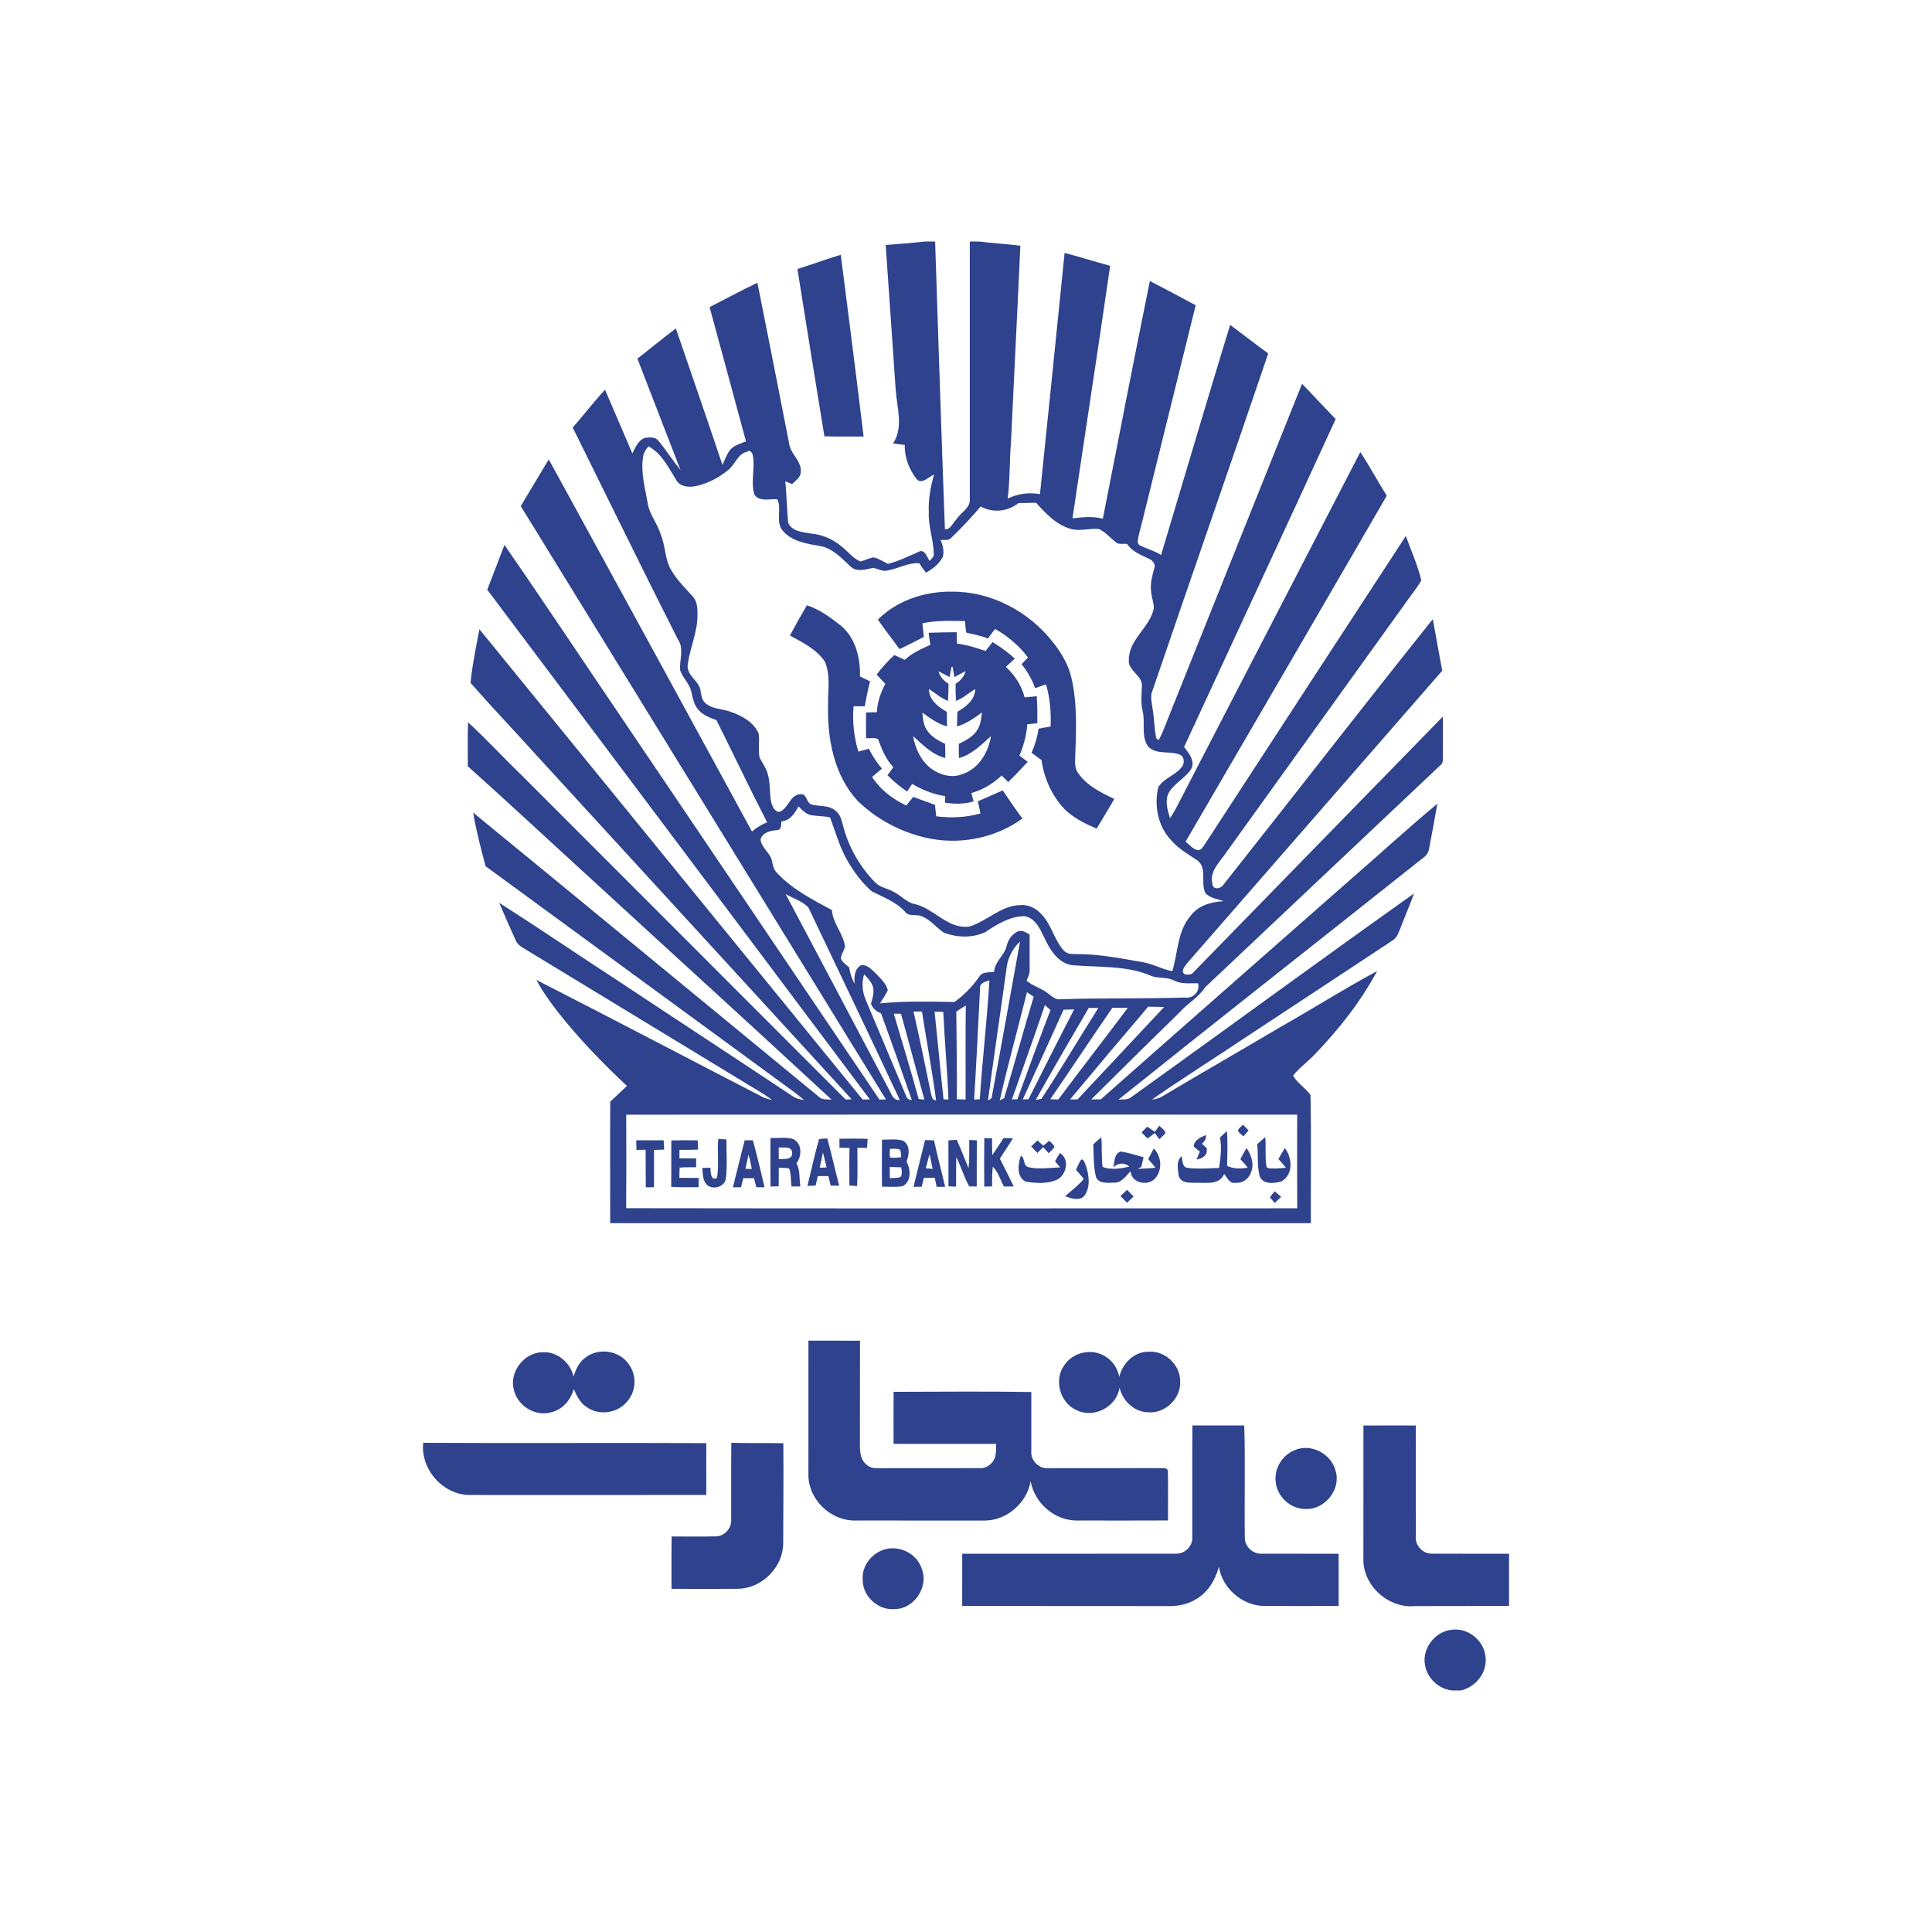 <?xml version="1.0" encoding="UTF-8" standalone="no"?>
<svg
   xmlns:dc="http://purl.org/dc/elements/1.1/"
   xmlns:cc="http://creativecommons.org/ns#"
   xmlns:rdf="http://www.w3.org/1999/02/22-rdf-syntax-ns#"
   xmlns:svg="http://www.w3.org/2000/svg"
   xmlns="http://www.w3.org/2000/svg"
   viewBox="0 0 2267.717 2267.717"
   id="svg2"
   height="2267.717"
   width="2267.717"
   version="1.1">
  <defs
     id="defs8" />
  <path
     id="path4"
     style="fill:#2e428d;fill-rule:evenodd"
     d="m 1086.042,283.465 11.572,0 c 3.682,112.569 7.339,225.161 11.472,337.704 6.563,1.052 9.468,-8.016 13.802,-11.848 4.759,-7.766 15.73,-12.625 15.43,-22.669 -0.05,-101.071 -0.075,-202.115 0,-303.186 l 10.595,-0.001 c 16.206,2.029 32.513,2.932 48.72,4.886 -3.381,76.898 -7.465,153.772 -10.972,230.671 -1.828,22.017 -1.077,44.236 -3.907,66.178 11.823,-5.687 24.998,-7.514 37.924,-5.21 9.793,-94.358 19.362,-188.74 28.905,-283.122 17.91,4.734 35.593,10.245 53.478,15.155 -14.277,98.84 -29.582,197.556 -44.185,296.347 11.823,-1.302 23.896,-2.705 35.594,0.501 18.185,-93.055 36.395,-186.11 55.206,-279.039 18.035,9.267 35.919,18.861 53.779,28.48 -20.79,84.363 -41.705,168.726 -62.545,253.089 -1.979,8.416 -4.835,16.657 -5.636,25.299 0.501,0.802 1.503,2.379 2.004,3.181 8.391,4.107 17.584,6.538 25.574,11.547 26.952,-90.049 53.528,-180.223 81.031,-270.122 14.955,11.121 29.633,22.619 44.712,33.565 -45.062,132.981 -91.427,265.513 -136.764,398.395 -1.653,6.186 0.501,12.524 1.027,18.736 2.029,11.372 1.979,23.045 4.208,34.391 0.726,0.551 2.179,1.703 2.905,2.28 5.587,-9.92 9.043,-20.815 13.376,-31.285 51.65,-128.975 103.324,-257.924 154.949,-386.898 13.351,13.601 26.1,27.804 39.476,41.38 -58.938,128.473 -118.678,256.621 -177.944,384.944 5.461,7.088 13.126,16.081 8.542,25.575 -7.288,11.647 -21.591,17.409 -27.529,30.158 -3.28,9.167 -0.175,18.937 2.48,27.879 2.355,-3.682 4.684,-7.389 6.789,-11.221 72.164,-139.545 144.478,-279.039 216.594,-418.609 11.021,16.657 20.313,34.392 31.034,51.249 -78.451,135.486 -157.304,270.748 -236.131,406.009 4.383,3.481 8.116,8.517 13.752,9.97 3.832,0.851 5.936,-2.805 7.864,-5.361 78.802,-121.183 157.831,-242.268 236.883,-363.301 6.263,17.257 13.977,34.291 18.16,52.151 -6.036,10.345 -13.877,19.512 -20.614,29.407 -70.211,97.638 -140.346,195.327 -210.557,292.966 -7.189,9.969 -17.484,20.214 -14.027,33.765 0.476,7.665 10.37,5.861 13.2,0.677 82.059,-103.626 162.99,-208.202 245.525,-311.427 3.582,20.189 7.389,40.378 11.047,60.567 -99.743,114.496 -199.661,228.792 -299.404,343.288 -2.604,3.706 -8.04,9.117 -2.83,13.125 3.757,0.626 7.991,0.651 10.521,-2.755 97.513,-99.893 194.901,-199.962 292.465,-299.829 -0.05,15.329 0.05,30.634 0.074,45.964 -0.45,3.431 0.727,7.79 -2.178,10.395 -92.304,87.193 -184.783,174.312 -277.061,261.505 -7.514,11.722 -19.914,18.285 -29.081,28.48 -35.017,34.19 -69.811,68.607 -104.528,103.099 3.733,-0.1 7.514,-0.175 11.297,-0.2 98.516,-87.119 197.432,-173.761 296.097,-260.679 33.064,-28.631 65.226,-58.388 98.916,-86.267 -3.106,17.909 -6.538,35.794 -9.894,53.679 -1.303,7.964 -9.644,11.422 -15.054,16.381 -116.425,92.553 -233.477,184.357 -349.525,277.361 4.484,-0.752 9.643,0.426 13.751,-2.004 111.29,-79.705 221.653,-160.836 333.294,-240.039 -4.734,13.325 -10.47,26.275 -15.48,39.526 -2.454,5.611 -4.058,12.299 -9.744,15.63 -56.684,37.498 -113.495,74.845 -170.254,112.268 -37.272,25.022 -75.346,48.844 -112.192,74.494 4.334,-0.627 8.692,-1.554 12.449,-3.908 46.014,-27.528 92.604,-54.105 138.719,-81.457 37.923,-21.492 74.845,-44.812 113.194,-65.552 -18.961,35.593 -44.261,67.555 -72.039,96.662 -8.366,9.167 -18.836,16.282 -26.576,26.025 4.935,9.243 14.803,14.453 20.44,22.97 1.002,50.022 0.125,100.169 0.426,150.24 -274.13,0.05 -548.285,0.025 -822.414,0 0.075,-47.517 -0.276,-95.033 0.05,-142.575 6.613,-6.062 13.101,-12.299 19.613,-18.486 -29.081,-27.128 -56.734,-55.883 -81.357,-87.118 -9.143,-11.848 -17.885,-24.046 -24.924,-37.272 89.147,45.463 177.743,92.128 266.666,138.016 3.231,1.252 6.538,2.205 9.944,2.856 -11.047,-8.442 -23.47,-14.828 -35.168,-22.268 -85.69,-52.051 -171.331,-104.176 -257.047,-156.202 -3.657,-2.18 -7.138,-4.935 -8.742,-9.042 -6.612,-14.504 -13.075,-29.106 -19.262,-43.81 47.417,30.132 93.831,61.87 140.947,92.478 67.806,45.037 135.963,89.523 203.694,134.635 3.782,2.756 8.441,3.507 12.975,4.184 -10.295,-9.043 -21.792,-16.532 -32.713,-24.773 -113.67,-83.186 -227.29,-166.396 -340.959,-249.582 -5.386,-20.815 -11.146,-41.605 -14.554,-62.871 135.788,111.115 271.099,222.881 406.662,334.271 3.958,3.206 9.492,1.954 14.177,2.755 -92.277,-85.49 -185.383,-170.078 -278.011,-255.218 -49.746,-45.363 -98.967,-91.327 -149.139,-136.263 0,-17.208 -0.325,-34.417 0.276,-51.599 21.567,19.738 41.33,41.33 62.371,61.619 126.894,127.121 254.04,253.991 380.86,381.161 1.754,-0.075 5.26,-0.225 7.014,-0.3 C 876.712,1156.127 753.85,1021.993 630.962,887.884 604.887,858.952 577.934,830.748 552.285,801.492 c 2.104,-21.116 6.513,-42.082 10.42,-62.947 149.916,183.955 299.88,367.886 449.719,551.917 2.129,0 6.437,0 8.567,0 C 871.502,1090.901 721.637,891.591 571.923,692.18 c 6.863,-17.483 13.426,-35.068 20.163,-52.577 50.498,72.941 99.443,146.984 149.338,220.351 96.937,143.552 193.825,287.13 290.812,430.657 1.904,-0.051 5.712,-0.126 7.615,-0.175 C 896.976,1058.337 754.201,826.164 611.249,594.091 c 10.947,-18.286 21.842,-36.621 32.888,-54.856 79.704,145.456 159.157,291.087 238.511,436.744 5.31,-4.534 11.297,-8.141 17.785,-10.771 -20.465,-39.652 -39.501,-80.055 -59.515,-119.957 -7.34,-2.831 -15.28,-5.41 -20.59,-11.572 -5.71,-5.787 -7.188,-14.027 -8.866,-21.617 -1.955,-9.569 -10.07,-16.182 -13.101,-25.274 -1.177,-12.099 5.06,-25.499 -2.755,-36.42 -41.781,-82.485 -82.259,-165.645 -123.339,-248.48 12.776,-14.678 24.648,-30.133 37.873,-44.436 10.746,24.947 21.492,49.897 32.138,74.87 3.407,-6.914 6.663,-15.38 14.503,-18.285 5.436,-0.927 12.549,-1.453 16.231,3.557 9.092,10.996 16.782,23.07 25.75,34.166 -17.008,-43.559 -33.64,-87.243 -50.574,-130.802 15.054,-11.799 29.883,-23.871 45.087,-35.494 18.311,53.429 36.796,106.781 54.731,160.335 2.655,-5.787 4.784,-11.898 8.517,-17.108 4.609,-6.037 12.399,-7.865 19.086,-10.621 -14.252,-52.527 -28.354,-105.103 -42.707,-157.604 18.636,-9.644 37.222,-19.438 56.133,-28.58 12.575,63.071 25.024,126.169 37.347,189.291 1.703,12.098 14.678,19.938 13.526,32.889 -0.024,6.412 -6.186,10.044 -10.144,14.152 -2.029,-0.827 -6.062,-2.455 -8.065,-3.282 1.778,16.206 1.804,32.538 3.482,48.72 4.208,10.169 17.233,10.996 26.701,12.599 13.752,1.152 26.777,7.089 37.072,16.206 6.964,5.511 12.6,13.05 20.966,16.607 5.085,-1.328 9.844,-3.757 15.004,-4.834 6.287,1.152 11.673,4.884 17.334,7.639 12.574,-3.231 24.172,-8.992 36.019,-14.152 7.364,-3.933 9.543,6.438 12.95,10.671 2.129,-2.706 5.611,-5.135 4.759,-9.093 -0.425,-16.132 -6.437,-31.611 -5.811,-47.843 -0.676,-15.079 2.029,-30.008 6.237,-44.435 -6.162,2.254 -13.851,11.797 -20.188,5.711 -9.043,-11.448 -14.654,-25.725 -14.203,-40.453 -4.584,-0.601 -9.168,-1.202 -13.751,-1.753 12.174,-18.511 4.884,-41.155 3.181,-61.444 -4.083,-57.161 -7.79,-114.346 -11.848,-171.481 15.505,-1.179 30.985,-2.455 46.44,-4.133 z M 754.902,536.079 c -3.055,18.285 2.154,36.445 5.31,54.355 2.029,13.526 11.597,24.147 15.379,37.122 5.861,13.776 4.559,29.807 12.876,42.607 6.637,11.347 16.231,20.415 24.848,30.159 5.21,5.785 5.435,14.152 5.385,21.516 0.05,19.863 -8.691,38.199 -11.397,57.562 -2.354,14.027 14.678,19.863 15.179,32.988 0.927,4.759 1.779,10.095 5.912,13.251 7.991,6.788 19.187,6.187 28.606,9.644 13.351,4.509 27.428,12.049 33.414,25.499 1.502,9.418 -0.802,19.137 1.177,28.48 3.03,5.986 7.114,11.472 9.193,17.96 3.732,11.221 2.029,23.27 4.509,34.717 1.328,4.634 3.632,10.57 9.243,11.047 10.996,-3.457 12.399,-20.39 25.148,-20.74 7.741,-1.003 6.487,10.169 12.849,12.023 9.745,2.63 21.518,0.426 29.206,8.266 5.06,4.232 6.212,11.046 7.916,17.083 6.387,24.597 19.412,47.442 37.146,65.652 5.611,6.237 14.378,7.289 21.467,11.197 9.318,4.259 15.98,13.326 26.576,14.929 22.193,5.811 38.224,29.456 62.871,26.175 20.791,-6.162 37.097,-24.773 59.791,-25.174 10.119,-0.952 19.688,4.283 26.025,11.923 10.796,11.923 13.952,28.68 24.498,40.704 3.532,4.483 9.318,5.034 14.628,4.859 26.126,-0.3 51.875,4.81 77.524,9.294 12.45,1.878 23.521,8.416 35.87,10.821 6.563,-21.918 5.886,-47.066 21.591,-65.302 8.992,-11.948 24.122,-16.131 38.399,-16.907 -7.164,-2.982 -16.182,-3.307 -21.266,-9.769 -5.861,-11.748 2.555,-28.731 -9.068,-37.899 -10.82,-7.364 -22.544,-13.802 -31.085,-23.971 -15.68,-16.282 -20.088,-40.854 -15.054,-62.27 6.814,-10.896 21.041,-14.077 28.305,-24.598 2.681,-4.259 2.129,-11.672 -3.206,-13.551 -11.647,-4.71 -26.626,0.4 -36.42,-8.842 -9.568,-12.049 -3.557,-28.38 -7.039,-42.206 -2.404,-9.995 -1.127,-20.239 -0.802,-30.359 -0.425,-12.324 -16.657,-17.133 -15.405,-30.033 7e-4,-23.947 24.748,-37.698 29.307,-60.192 0.176,-6.663 -2.705,-12.975 -3.106,-19.613 -1.377,-9.394 1.302,-18.586 3.657,-27.554 1.979,-4.784 -2.029,-9.293 -6.187,-11.021 -9.393,-4.609 -19.814,-8.366 -25.8,-17.559 -3.807,-0.2 -7.74,0.476 -11.422,-0.601 -7.314,-5.361 -13.15,-12.775 -21.417,-16.833 -11.246,-1.228 -22.769,3.207 -33.89,-0.325 -16.607,-4.885 -28.756,-18.01 -39.978,-30.434 -6.863,0.2 -13.701,0.2 -20.54,0.326 -12.624,9.918 -30.384,11.973 -44.511,3.982 -10.871,12.699 -22.193,25.073 -34.342,36.545 -3.206,3.807 -8.341,2.605 -12.675,2.756 2.455,6.287 4.459,13.225 2.555,19.963 -4.233,8.14 -11.773,14.052 -19.713,18.386 -2.88,-3.482 -5.511,-7.139 -7.84,-10.996 -13,-0.902 -24.447,6.212 -36.921,8.391 -5.986,1.853 -11.497,-1.929 -17.233,-3.006 -8.667,1.753 -18.862,5.46 -26.401,-1.353 -10.77,-9.995 -21.391,-22.093 -36.796,-24.373 -15.204,-2.68 -32.438,-5.285 -42.983,-17.834 -8.868,-10.496 -0.777,-25.149 -6.288,-36.871 -8.867,-0.852 -21.141,3.406 -27.002,-5.561 -4.384,-14.403 0.702,-29.707 -1.528,-44.411 -0.325,-3.081 -2.58,-8.942 -6.737,-5.961 -11.397,2.43 -14.228,15.104 -22.544,21.592 -10.921,8.942 -23.846,15.83 -37.723,18.811 -7.915,1.653 -18.261,1.103 -22.844,-6.662 -9.268,-14.504 -17.008,-31.587 -32.939,-40.003 -2.93,3.532 -5.761,7.465 -6.262,12.198 z m 182.353,410.368 c -4.309,8.14 -9.869,16.808 -19.989,17.684 -0.676,3.581 0.326,10.119 -5.034,10.22 -7.565,0.626 -17.159,2.379 -19.538,10.946 0.877,9.894 11.022,15.205 13.226,24.547 1.152,5.41 2.154,11.197 6.487,15.129 17.785,19.011 41.406,31.035 64.049,43.233 0.927,14.603 11.623,25.675 14.803,39.552 2.054,6.387 -4.458,11.247 -4.133,17.433 1.529,4.634 6.237,7.164 9.619,10.396 1.027,6.737 3.156,13.251 6.387,19.262 -0.651,-7.715 -0.326,-17.308 7.188,-21.742 7.114,-1.503 12.499,4.784 17.259,9.042 5.536,6.037 12.524,11.848 14.503,20.139 -2.53,5.46 -6.162,10.295 -9.218,15.479 29.057,-2.956 58.263,-2.104 87.394,-1.653 11.221,-7.94 21.09,-18.084 28.981,-29.457 3.532,-6.512 11.522,-4.834 17.684,-6.062 0.501,-12.199 12.324,-18.986 14.654,-30.484 1.804,-7.264 6.487,-14.027 13.526,-16.983 4.96,-1.854 9.318,1.603 13.425,3.858 -0.1,13.576 0.101,27.177 0.026,40.779 0.325,4.709 -1.879,8.993 -3.582,13.225 7.239,6.588 17.183,8.742 24.773,14.854 4.659,3.206 9.017,8.191 15.304,7.014 48.444,-1.554 96.912,-0.426 145.331,-1.979 9.82,1.578 18.561,-6.788 15.856,-16.758 -9.493,-0.276 -19.537,1.353 -28.28,-3.281 -8.065,-4.134 -17.458,-2.354 -25.825,-5.01 -28.855,-12.825 -61.194,-10.22 -91.878,-12.825 -15.855,-0.952 -25.9,-15.104 -32.387,-28.029 -5.937,-11.397 -10.746,-26.927 -25.224,-29.632 -17.132,0.05 -32.263,9.468 -46.014,18.686 -15.279,7.239 -33.665,6.588 -49.195,0.451 -9.267,-6.388 -16.407,-16.407 -27.628,-19.713 -5.936,-1.502 -13.551,1.102 -17.584,-4.734 -10.545,-11.473 -25.349,-16.933 -38.9,-23.771 -10.796,-9.268 -19.438,-20.865 -26.852,-32.938 -10.27,-16.633 -15.43,-35.644 -22.142,-53.854 -7.264,-1.679 -14.779,-1.403 -22.093,-2.655 -6.287,-1.152 -10.722,-6.062 -14.979,-10.37 z m -15.13,102.948 c 40.279,75.997 80.531,152.019 120.608,228.091 3.457,5.436 5.009,14.603 13.351,13.552 -35.293,-75.396 -71.338,-150.466 -107.106,-225.661 -7.014,-7.715 -17.935,-10.746 -26.853,-15.981 z m 259.201,88.146 c -7.088,51.399 -14.779,102.723 -21.667,154.148 1.052,-0.651 3.131,-1.979 4.183,-2.655 11.473,-61.194 22.318,-122.562 33.414,-183.855 -9.017,8.391 -14.879,20.064 -15.93,32.363 z m -167.047,6.062 c -3.131,9.868 -2.155,20.614 1.903,30.058 15.982,37.522 31.561,75.22 47.417,112.818 1.077,2.981 3.306,4.559 6.662,4.734 -11.848,-34.04 -23.795,-68.082 -36.245,-101.922 -5.435,-1.879 -9.543,-5.761 -11.723,-11.046 1.729,-5.912 3.607,-12.073 2.756,-18.31 -1.302,-6.638 -6.312,-11.598 -10.771,-16.331 z m 136.088,16.231 c -2.205,43.609 -4.284,87.218 -6.963,130.778 1.653,-0.075 4.96,-0.276 6.637,-0.351 3.031,-46.541 8.542,-92.904 11.322,-139.47 -4.533,1.502 -11.622,2.78 -10.996,9.043 z m 55.031,4.834 c -10.521,42.356 -22.268,84.413 -31.962,126.945 1.302,-0.677 3.907,-1.979 5.21,-2.655 11.898,-39.577 22.769,-79.529 34.667,-119.131 -2.631,-1.728 -5.285,-3.456 -7.915,-5.16 z m 21.116,15.004 c -12.549,37.096 -25.875,73.917 -38.775,110.889 1.603,-0.075 4.835,-0.251 6.438,-0.325 12.674,-34.968 25.499,-69.91 38.849,-104.628 -2.179,-2.004 -4.333,-3.983 -6.512,-5.936 z m -104.026,7.84 c 0.15,34.216 0.976,68.483 0.601,102.724 3.432,0.1 6.863,0.225 10.32,0.376 0.15,-36.797 -0.3,-73.592 0.226,-110.388 -3.707,2.404 -7.59,4.609 -11.146,7.288 z m 155.475,-4.484 c -20.94,35.87 -42.006,71.714 -62.271,108.01 1.654,-0.276 4.96,-0.827 6.613,-1.128 23.07,-35.018 44.361,-71.338 66.879,-106.781 -3.757,-0.051 -7.489,-0.075 -11.222,-0.1 z m 27.654,-0.05 c -24.522,35.619 -48.369,71.689 -72.866,107.332 3.157,0 6.312,0.075 9.493,0.175 26.978,-35.994 54.506,-71.563 81.558,-107.532 -6.086,-7e-4 -12.124,0.05 -18.185,0.025 z m -49.596,107.508 c 2.204,0 6.612,-0.025 8.792,-0.05 33.866,-36.145 67.731,-72.29 101.571,-108.435 -6.211,-0.226 -12.423,-0.225 -18.636,-0.4 -30.809,36.094 -61.343,72.44 -91.727,108.885 z m -7.64,-105.304 c -15.78,35.168 -31.912,70.161 -47.868,105.254 1.653,-0.026 4.96,-0.075 6.612,-0.1 17.759,-35.243 35.469,-70.511 53.679,-105.529 -4.158,0.1 -8.291,0.226 -12.425,0.376 z m -176.141,2.129 c 7.315,31.736 13.727,63.699 20.389,95.61 1.052,3.381 0.952,8.541 6.138,8.541 -4.684,-34.842 -11.222,-69.409 -16.583,-104.126 -3.331,0 -6.637,-0.025 -9.944,-0.025 z m 24.723,0.125 c 3.682,34.342 6.813,68.709 10.545,103.049 1.428,0 4.334,0.025 5.786,0.025 -1.377,-34.317 -4.558,-68.532 -6.111,-102.824 -3.407,-0.075 -6.838,-0.175 -10.22,-0.25 z m -47.843,2.43 c 9.769,33.364 20.014,66.604 29.206,100.144 1.653,0.175 5.009,0.501 6.662,0.677 -9.167,-33.59 -18.185,-67.23 -27.402,-100.795 -2.104,-7e-4 -6.363,0 -8.466,-0.025 z m -314.107,118.504 c 0.176,36.596 0.251,73.167 -0.05,109.763 262.558,0.451 525.114,0.15 787.672,0.15 -0.2,-36.646 -0.126,-73.317 -0.05,-109.963 -262.532,-0.05 -525.04,-0.15 -787.572,0.05 z M 936.002,315.778 c 17.008,-5.41 33.79,-11.522 50.873,-16.707 9.018,71.111 18.285,142.174 26.802,213.337 -15.355,-0.126 -30.685,0.2 -46.014,-0.251 -10.645,-65.452 -21.366,-130.878 -31.66,-196.38 z m 94.482,411.495 c 22.669,-22.818 55.508,-33.364 87.219,-32.813 45.863,-0.201 90.249,23.42 118.178,59.34 10.195,12.724 18.661,27.228 22.068,43.333 6.738,30.333 5.21,61.694 4.033,92.529 -0.175,6.012 -0.376,12.575 3.456,17.659 10.07,14.803 26.826,22.919 42.507,30.459 -6.637,11.722 -13.852,23.119 -20.69,34.742 -13.452,-5.511 -26.802,-12.174 -37.322,-22.368 -15.154,-15.705 -24.447,-36.57 -27.453,-58.062 -3.908,-2.831 -7.79,-5.636 -11.648,-8.491 3.933,-9.068 6.789,-18.561 8.191,-28.33 4.734,-0.752 9.419,-1.854 14.152,-2.53 0.626,-16.683 -0.651,-33.44 -5.435,-49.496 -4.284,1.502 -8.542,3.031 -12.8,4.509 -3.456,-10.345 -9.118,-19.688 -15.881,-28.18 2.531,-2.605 5.06,-5.21 7.59,-7.815 -10.27,-13.827 -23.746,-25.049 -38.65,-33.54 -2.856,3.757 -5.66,7.539 -8.541,11.297 -8.04,-3.657 -16.808,-4.759 -25.249,-6.988 -0.927,-4.459 -1.128,-8.993 -1.503,-13.501 -16.707,-0.426 -33.59,-0.927 -50.022,2.555 0.476,5.31 1.102,10.596 1.728,15.906 -9.367,5.085 -18.961,9.744 -28.555,14.428 -8.39,-11.598 -17.358,-22.769 -25.374,-34.642 z m -103.249,18.662 c 6.337,-11.999 13,-23.796 19.887,-35.469 15.08,4.834 27.93,14.528 40.253,24.197 16.958,14.402 22.619,37.848 22.017,59.289 3.933,1.929 7.891,3.858 11.848,5.786 -2.605,9.644 -4.384,19.463 -6.263,29.282 -4.358,-0.025 -8.717,-0.05 -13.075,-0.075 -1.603,17.96 0.501,36.045 5.561,53.303 4.108,-1.152 8.216,-2.279 12.349,-3.381 4.158,8.366 9.318,16.231 15.38,23.37 -3.908,3.206 -7.766,6.462 -11.598,9.744 9.668,14.928 24.197,25.975 40.152,33.514 2.705,-3.356 5.41,-6.713 8.14,-10.069 8.466,3.155 17.008,6.137 25.499,9.218 0.451,4.509 0.952,8.992 1.503,13.476 17.333,2.205 35.117,1.503 51.975,-3.306 -1.127,-4.734 -1.954,-9.544 -3.106,-14.277 9.794,-4.134 19.437,-8.592 29.231,-12.775 7.539,11.096 15.004,22.268 23.119,32.963 -32.637,23.821 -75.922,31.687 -115.047,22.168 -29.257,-7.014 -56.785,-21.817 -78.327,-42.833 -27.929,-30.133 -35.82,-73.317 -34.767,-113.144 -0.476,-16.883 3.381,-34.993 -4.058,-50.823 -9.769,-14.228 -25.976,-22.043 -40.679,-30.158 z m 162.789,-3.207 c 10.971,-0.376 21.942,-0.601 32.938,-0.65 0.1,4.458 0.2,8.917 0.276,13.376 11.522,1.303 22.544,4.984 33.515,8.617 2.78,-3.482 5.56,-6.989 8.366,-10.445 9.193,5.736 18.01,12.073 26.026,19.387 -3.482,3.256 -6.964,6.512 -10.47,9.744 10.445,9.718 18.461,21.892 21.993,35.819 4.734,-0.526 9.493,-0.977 14.252,-1.353 0.676,10.545 0.801,21.116 0.676,31.686 -3.957,0.4 -7.89,0.827 -11.848,1.228 -0.726,12.725 -4.284,25.049 -9.142,36.771 3.256,2.429 6.512,4.859 9.744,7.339 -7.74,7.815 -14.929,16.156 -22.945,23.696 -2.579,-2.58 -5.135,-5.135 -7.69,-7.715 -10.019,9.619 -22.193,16.833 -35.569,20.615 0.877,3.231 1.754,6.463 2.631,9.694 -10.847,3.581 -22.368,3.181 -33.541,1.653 0.05,-1.929 0.126,-5.761 0.176,-7.69 -13.752,-2.205 -26.827,-7.264 -38.75,-14.403 -1.954,2.98 -3.907,5.986 -5.886,8.967 -8.341,-5.561 -15.981,-12.073 -23.095,-19.137 2.305,-3.131 4.559,-6.312 6.864,-9.443 -8.792,-9.218 -13.552,-21.041 -17.785,-32.813 -3.983,-2.406 -9.668,-0.652 -14.227,-1.328 -0.1,-10.02 -0.101,-20.038 0.025,-30.058 4.208,-0.15 8.416,-0.225 12.624,-0.325 0.777,-11.723 4.333,-23.019 10.019,-33.264 -3.457,-3.582 -6.814,-7.264 -10.245,-10.821 6.087,-8.366 13.2,-15.906 20.715,-22.994 4.083,1.929 8.241,3.757 12.374,5.661 8.517,-8.116 19.363,-12.9 29.958,-17.659 -0.852,-4.71 -1.453,-9.444 -1.979,-14.152 z m 26.877,39.952 c -0.752,4.033 -1.554,8.066 -2.354,12.099 -4.259,-2.38 -8.567,-4.634 -12.901,-6.838 1.578,6.487 6.162,11.247 11.698,14.654 0.05,6.688 -0.2,13.376 -0.626,20.063 -8.391,-3.106 -14.929,-9.343 -22.419,-13.951 0.15,12.899 10.846,21.116 21.091,26.802 0.025,5.685 0.099,11.397 0.125,17.083 -10.871,-2.981 -20.039,-9.644 -28.956,-16.256 0.777,7.564 1.427,15.73 6.312,21.942 5.06,7.038 12.9,11.122 20.489,14.854 0.175,5.511 0.226,11.072 0.15,16.607 -15.279,-3.858 -26.4,-15.58 -37.748,-25.674 2.555,14.978 9.694,29.858 22.293,38.9 10.12,6.938 23.52,10.52 35.293,5.736 19.313,-6.062 30.785,-25.599 33.841,-44.661 -11.322,10.119 -22.468,21.617 -37.623,25.75 -0.2,-5.561 -0.2,-11.122 -0.1,-16.657 7.64,-3.782 15.631,-7.79 20.666,-14.903 4.784,-6.287 5.56,-14.453 6.437,-22.017 -9.042,6.637 -18.31,13.376 -29.281,16.407 0.125,-5.737 0.3,-11.473 0.45,-17.183 10.145,-5.761 20.715,-13.902 20.991,-26.702 -7.639,4.483 -14.152,10.821 -22.594,13.902 -0.45,-6.689 -0.651,-13.401 -0.476,-20.089 5.586,-3.407 10.119,-8.241 11.648,-14.779 -4.359,2.304 -8.717,4.584 -13.026,7.014 -0.751,-4.008 -1.453,-8.016 -2.104,-12.023 -0.326,-0.026 -0.952,-0.05 -1.278,-0.075 z m 336.275,545.204 c -0.1,-3.557 3.882,-5.235 5.786,-7.765 2.18,2.229 4.409,4.484 6.638,6.763 -2.079,2.33 -4.184,4.609 -6.213,6.989 -2.129,-1.954 -4.308,-3.858 -6.211,-5.987 z m -106.681,-5.435 c 3.031,1.929 6.061,3.958 9.067,5.986 1.303,-1.778 3.907,-5.385 5.21,-7.188 2.205,2.905 6.838,4.834 7.114,8.841 -2.154,2.58 -4.659,4.785 -7.064,7.114 -1.327,-1.828 -3.958,-5.46 -5.285,-7.288 -2.831,2.129 -5.636,4.283 -8.466,6.412 -2.404,-2.355 -4.759,-4.734 -7.114,-7.089 2.18,-2.254 4.359,-4.534 6.537,-6.788 z m 85.465,12.725 c 2.655,-2.58 5.335,-5.085 8.09,-7.59 1.203,13.601 0.576,27.228 0.251,40.828 7.565,3.782 16.081,3.457 24.247,2.229 -2.655,-3.582 -5.611,-6.888 -8.667,-10.069 2.279,-4.434 4.759,-8.742 7.264,-13.025 6.087,8.566 9.593,20.34 4.484,30.208 -2.755,6.788 -9.819,11.172 -17.133,10.596 -7.039,1.402 -10.144,-5.987 -13.601,-10.521 -5.134,12.9 -20.164,10.395 -31.285,10.47 -7.739,-0.2 -19.162,1.478 -22.042,-8.065 -1.052,-7.415 -3.207,-17.534 3.281,-23.045 1.503,4.584 0.301,11.973 6.338,13.551 12.499,1.528 25.198,0.677 37.772,0.126 1.553,-11.823 3.382,-23.871 1.003,-35.694 z m -30.86,10.37 c 0.476,-7.565 8.441,-10.746 14.427,-13.275 0.452,4.208 -1.728,7.489 -4.609,10.27 1.854,2.605 6.788,4.058 5.536,8.016 0.225,6.587 -6.613,9.493 -11.973,10.57 1.228,-3.207 2.53,-6.363 3.858,-9.519 -2.63,-1.804 -5.036,-3.832 -7.239,-6.061 z m -496.785,-9.744 c 8.843,0.25 18.035,-1.302 26.651,1.152 10.697,5.185 10.446,20.038 3.858,28.48 4.759,8.341 3.03,18.109 4.659,27.202 -3.456,-0.025 -6.889,-0.025 -10.32,0.026 -1.302,-7.014 -0.25,-14.478 -2.93,-21.166 -4.008,-0.626 -8.066,-0.651 -12.098,-0.877 -0.025,7.264 -0.025,14.553 -0.15,21.842 -3.206,0 -6.412,0.075 -9.593,0.201 -0.201,-18.962 -0.101,-37.899 -0.075,-56.86 z m 9.719,10.996 c 0.026,4.558 0.075,9.168 0.1,13.751 5.861,-0.426 16.407,1.378 15.68,-7.665 -0.776,-8.191 -10.17,-5.31 -15.78,-6.086 z m 47.342,-9.719 c 3.207,-0.526 6.463,-0.626 9.694,-0.826 5.009,18.386 9.167,36.996 13.927,55.457 -3.332,-0.026 -6.663,-0.05 -9.995,-0.075 -0.902,-3.757 -1.753,-7.44 -2.655,-11.172 -4.158,-0.025 -8.292,-0.025 -12.449,0 -0.852,3.682 -1.729,7.389 -2.555,11.096 -2.404,0.1 -7.214,0.3 -9.618,0.426 4.309,-18.361 8.541,-36.771 13.651,-54.906 z m 4.583,15.655 c -1.252,5.962 -2.454,11.948 -3.832,17.885 2.029,-0.075 6.062,-0.225 8.091,-0.3 -1.377,-5.887 -2.731,-11.748 -4.259,-17.584 z m 19.338,-16.131 c 11.047,-0.175 22.068,-0.3 33.114,0.175 -0.225,3.532 -0.451,7.063 -0.702,10.621 -3.782,-0.076 -7.565,-0.101 -11.346,-0.126 -0.05,14.954 0.476,29.933 -0.351,44.887 -2.254,-0.151 -6.789,-0.451 -9.043,-0.601 -0.025,-14.728 -0.225,-29.432 0.176,-44.16 -3.933,-0.076 -7.866,-0.151 -11.799,-0.226 -0.024,-3.532 -0.05,-7.063 -0.05,-10.57 z m 170.029,-0.727 c 3.03,0.151 6.062,0.226 9.118,0.276 0.025,6.588 0.05,13.175 0.25,19.763 4.609,-6.563 8.868,-13.376 13.251,-20.089 3.632,0.075 7.264,0.151 10.92,0.251 -4.734,8.191 -10.32,15.881 -15.254,23.971 5.611,10.746 10.896,21.667 16.306,32.538 -3.857,0.025 -7.69,0.075 -11.547,0.125 -4.158,-7.865 -6.638,-16.883 -13.05,-23.32 -0.952,7.665 -0.877,15.431 -0.852,23.145 -3.081,0.025 -6.137,0.126 -9.193,0.276 -0.15,-18.987 -0.2,-37.949 0.05,-56.935 z m 127.922,7.389 c 3.081,-2.881 6.186,-5.686 9.393,-8.416 1.127,11.598 -0.026,23.32 1.528,34.868 9.543,3.707 21.366,2.079 31.31,-0.426 -5.686,-5.185 -12.85,-4.358 -18.46,0.652 1.052,-6.513 0.802,-15.631 8.316,-18.361 9.193,1.402 18.084,4.233 27.002,6.763 -0.926,3.807 -1.853,7.59 -2.755,11.397 -1.027,0.576 -3.106,1.679 -4.158,2.229 6.939,-0.426 13.902,-0.576 20.815,-1.377 -2.705,-3.507 -5.586,-6.838 -8.542,-10.095 2.129,-4.208 4.333,-8.341 6.588,-12.474 9.168,9.192 10.42,25.399 1.503,35.193 -8.616,9.493 -27.979,5.511 -28.781,-8.542 -5.385,5.56 -10.395,13.752 -19.162,13.476 -7.288,0.075 -17.584,1.728 -21.317,-6.387 -3.331,-12.499 -2.555,-25.675 -3.281,-38.499 z m 192.471,-0.225 c 3.081,-2.856 6.162,-5.661 9.393,-8.341 1.077,11.146 -0.451,22.418 1.252,33.489 0.701,4.609 6.111,2.78 9.343,3.332 4.534,0.05 9.041,-0.426 13.576,-0.877 -2.68,-3.582 -5.611,-6.938 -8.717,-10.119 2.355,-4.409 4.859,-8.742 7.489,-12.975 8.843,11.422 10.195,31.035 -3.732,39.026 -8.241,2.705 -22.093,4.083 -25.8,-6.037 -3.081,-12.224 -1.578,-25.049 -2.805,-37.498 z m -728.934,-4.584 c 10.721,-0.075 21.442,-0.05 32.162,-0.025 0.226,3.632 0.451,7.264 0.677,10.921 -4.007,0.15 -8.015,0.276 -12.023,0.401 0.1,14.603 0.1,29.231 0,43.859 -2.405,-0.026 -7.214,-0.025 -9.619,-0.05 -0.226,-14.678 0,-29.356 -0.15,-44.035 -3.607,0.075 -7.214,0.175 -10.795,0.276 -0.075,-3.782 -0.15,-7.565 -0.251,-11.347 z m 41.179,0.15 c 10.321,-0.276 20.64,-0.251 30.96,-0.125 0.15,3.606 0.301,7.239 0.451,10.871 -7.264,0.351 -14.553,0.376 -21.817,0.276 0,3.307 -0.025,6.612 -0.1,9.945 6.563,0 13.125,0.025 19.689,0.1 0,2.605 0,7.815 -0.025,10.395 -6.437,0.1 -12.925,-0.15 -19.362,0.4 -0.301,3.983 -0.301,8.016 -0.351,12.049 7.514,0.025 15.054,0.025 22.568,0.075 0.026,3.607 0.026,7.239 0.051,10.896 -10.746,0.075 -21.467,0.276 -32.187,-0.376 0.2,-18.185 0,-36.346 0.124,-54.506 z m 53.63,43.859 c 2.629,-14.979 0,-30.383 1.452,-45.512 2.43,0.1 7.264,0.35 9.669,0.476 -0.276,15.254 1.152,30.659 -0.727,45.863 -1.402,10.095 -15.33,13.852 -22.443,7.239 -4.96,-5.235 -4.484,-13 -5.261,-19.638 3.182,-0.05 6.363,-0.125 9.568,-0.226 0.201,4.484 0.326,16.282 7.741,11.798 z m 32.538,-44.06 c 3.206,0.025 6.412,0.05 9.618,0.05 4.884,18.285 9.393,36.696 13.652,55.157 -3.232,-0.075 -6.463,-0.125 -9.669,-0.125 -0.876,-3.532 -1.778,-7.064 -2.68,-10.571 -4.209,0 -8.417,0.025 -12.6,0.05 -0.876,3.532 -1.753,7.063 -2.655,10.595 -2.379,0.025 -7.139,0.05 -9.519,0.075 4.66,-18.41 8.943,-36.921 13.853,-55.231 z m 4.509,16.932 c -1.303,5.461 -2.455,10.997 -3.708,16.508 1.879,0.075 5.586,0.25 7.439,0.325 -0.976,-5.686 -2.079,-11.322 -3.731,-16.833 z m 156.577,-17.584 c 8.065,-0.05 16.331,-1.102 24.246,0.952 9.269,4.759 7.741,16.632 4.659,24.798 4.835,9.093 5.886,23.52 -4.835,28.856 -7.965,1.302 -16.106,0.501 -24.121,0.501 -0.025,-18.386 -0.1,-36.746 0.05,-55.107 z m 9.293,20.766 c 4.409,0.976 8.942,0.1 13.4,-0.2 -1.076,-3.006 0.677,-7.966 -2.88,-9.494 -3.457,-0.551 -6.938,-0.651 -10.42,-0.3 -0.351,3.306 -0.376,6.663 -0.1,9.994 z m -0.125,11.197 c 0.025,4.358 0.024,8.742 0.05,13.125 4.258,-0.376 8.742,0.251 12.774,-1.478 2.055,-3.507 1.177,-7.489 0.552,-11.221 -4.459,-0.175 -8.917,-0.301 -13.376,-0.426 z m 41.455,-31.611 c 3.482,0.126 6.988,0.276 10.496,0.452 3.832,18.31 8.917,36.295 12.999,54.53 -2.454,0 -7.389,-0.025 -9.869,-0.025 -0.776,-3.557 -1.578,-7.139 -2.354,-10.646 -4.233,-0.026 -8.466,-0.026 -12.675,-0.026 -0.902,3.532 -1.778,7.039 -2.63,10.596 -3.206,0 -6.388,0 -9.568,0.05 4.434,-18.336 9.042,-36.621 13.601,-54.931 z m 5.235,16.657 c -1.603,5.46 -2.981,10.972 -4.409,16.507 2.68,0.15 5.361,0.426 8.016,0.802 -1.252,-5.761 -2.354,-11.547 -3.607,-17.308 z m 22.143,-16.231 c 3.256,-0.175 6.513,-0.401 9.769,-0.651 4.935,10.946 9.242,22.143 13.802,33.264 1.353,-10.996 0.676,-22.093 0.927,-33.114 2.931,0.2 5.886,0.376 8.843,0.526 -0.201,18.034 -0.026,36.095 -0.101,54.154 -2.93,0 -5.861,-0.05 -8.767,-0.151 -6.186,-10.946 -9.644,-23.17 -15.179,-34.442 -0.426,11.572 -0.101,23.17 -0.376,34.743 -2.955,-0.201 -5.911,-0.326 -8.867,-0.376 0,-17.985 0.05,-35.97 -0.05,-53.955 z m 97.113,7.139 c 2.455,-2.379 4.909,-4.734 7.389,-7.063 2.28,2.054 4.559,4.083 6.864,6.187 2.354,-2.029 4.734,-3.983 7.139,-5.937 1.804,2.655 5.886,4.558 5.786,8.116 -2.079,2.304 -4.358,4.409 -6.612,6.537 -2.129,-2.354 -4.258,-4.684 -6.388,-6.988 -2.304,2.229 -4.584,4.509 -6.863,6.763 -2.455,-2.53 -4.885,-5.085 -7.315,-7.615 z m 33.74,7.715 c 11.898,6.888 7.815,26.852 -4.309,31.711 -11.272,4.609 -24.372,3.883 -36.119,1.729 -10.847,-5.736 -8.692,-20.59 -5.436,-30.334 5.511,3.106 2.18,12.324 9.318,13.601 12.124,2.68 24.622,0.476 36.897,0.151 -2.079,-2.355 -4.083,-4.734 -6.061,-7.139 1.828,-3.307 3.607,-6.613 5.711,-9.719 z m 24.973,7.539 c 3.733,-0.05 4.107,4.434 5.485,7.064 3.733,11.197 5.586,24.898 -1.377,35.218 -5.761,7.063 -15.855,3.482 -22.944,0.877 7.465,-6.613 15.53,-12.624 21.892,-20.364 -3.08,-3.582 -6.036,-7.239 -9.192,-10.721 1.979,-4.083 3.782,-8.216 6.137,-12.073 z m 46.139,42.983 c 2.555,-2.455 5.135,-4.909 7.715,-7.339 2.555,2.579 5.16,5.185 7.74,7.815 -2.605,2.429 -5.185,4.884 -7.765,7.313 -2.579,-2.605 -5.135,-5.185 -7.69,-7.79 z m 181.075,-5.611 c 2.505,2.179 4.984,4.358 7.539,6.588 -2.53,2.354 -5.085,4.709 -7.615,7.114 -1.928,-2.18 -3.807,-4.384 -5.56,-6.638 1.679,-2.504 3.682,-4.784 5.636,-7.063 z m -547.358,175.314 c 20.164,0.075 40.353,-0.05 60.542,0.1 -0.15,40.879 0.025,81.758 -0.1,122.637 0.05,8.015 0.651,17.308 7.614,22.594 4.033,4.308 10.095,4.484 15.58,4.383 39.151,-0.125 78.301,0.05 117.477,-0.075 7.84,0.627 15.029,-5.059 17.735,-12.174 1.728,-5.26 1.302,-10.871 1.552,-16.281 -40.152,0 -80.28,0.075 -120.432,-0.025 -0.075,-20.364 -0.1,-40.729 0,-61.068 53.88,-0.101 107.784,-0.677 161.662,0.2 0.05,23.27 -0.075,46.565 0,69.835 -0.927,10.545 9.018,20.54 19.588,19.538 43.409,-0.026 86.818,0.1 130.251,-0.075 3.507,0.426 8.442,-1.353 10.446,2.68 0.476,19.588 0.024,39.201 0.15,58.789 -35.994,0.175 -71.989,0.125 -107.984,0.05 -25.849,-0.351 -48.719,-20.865 -53.277,-46.089 -4.409,25.75 -28.405,46.49 -54.681,46.164 -50.898,-0.075 -101.796,0.05 -152.695,-0.075 -28.179,-0.3 -53.604,-25.249 -53.453,-53.628 -0.051,-52.477 -0.051,-104.978 0.025,-157.48 z m -262.157,20.264 c 15.305,-12.675 40.979,-8.867 51.65,8.04 8.992,12.323 8.366,30.033 -1.227,41.831 -10.771,14.828 -33.59,18.611 -48.469,7.865 -7.639,-4.784 -11.748,-13.126 -15.204,-21.116 -3.682,12.825 -13.327,24.322 -26.777,27.253 -18.611,5.261 -39.202,-7.639 -43.535,-26.276 -5.785,-20.991 11.873,-43.885 33.44,-44.285 17.233,-1.052 32.938,12.098 36.645,28.656 2.504,-8.317 6.187,-16.783 13.476,-21.968 z m 627.087,22.142 c 3.632,-15.73 17.433,-29.632 34.216,-29.382 19.212,-1.703 37.347,15.405 37.197,34.567 1.228,19.914 -17.358,38.023 -37.222,36.521 -16.557,-0.075 -30.409,-13.351 -33.915,-29.056 -3.307,22.568 -30.058,36.696 -50.498,26.526 -19.613,-8.517 -26.953,-35.719 -14.252,-52.902 9.994,-15.154 32.137,-20.063 47.541,-10.395 8.943,5.034 14.829,14.177 16.933,24.121 z m 85.79,57.16 c 20.264,-0.025 40.528,0.025 60.817,-0.025 1.453,44.386 -0.05,88.847 0.751,133.233 0.652,9.518 9.72,17.684 19.288,17.308 30.258,0.1 60.516,-0.075 90.775,0.05 0.05,20.44 0.025,40.854 0.025,61.294 -29.357,0.05 -58.714,0.125 -88.046,0 -25.399,-0.677 -48.669,-20.866 -52.501,-46.064 -4.183,15.43 -12.875,30.183 -27.103,38.274 -10.645,6.563 -23.395,8.492 -35.693,7.915 -79.529,-0.175 -159.033,0.025 -238.536,-0.125 -0.025,-20.415 -0.05,-40.854 0.025,-61.294 83.736,-0.126 167.473,0.075 251.21,-0.075 10.271,0.2 19.764,-9.293 18.812,-19.688 0.15,-43.609 -0.225,-87.218 0.175,-130.803 z m 200.738,0.051 c 20.465,-0.1 40.929,-0.075 61.419,-0.026 0.251,43.585 -0.05,87.144 0.126,130.728 -1.002,10.596 8.616,20.139 19.112,19.713 30.058,0.225 60.141,-0.025 90.224,0.075 l 0,61.319 c -36.721,0.175 -73.442,-0.075 -110.163,0.15 -31.536,3.006 -61.945,-24.297 -60.767,-56.258 0,-51.901 -0.05,-103.801 0.05,-155.701 z m -1103.583,20.314 c 110.739,0.651 221.478,-0.2 332.217,0.376 0,20.264 -0.024,40.529 0.026,60.793 -92.503,0.175 -185.007,0.099 -277.512,0.05 -31.361,0.1 -58.187,-30.208 -54.731,-61.218 z m 361.624,-0.075 c 20.34,0.726 40.678,0.175 61.043,0.526 0.351,39.201 -0.026,78.401 -0.151,117.602 -0.1,27.829 -24.772,52.727 -52.577,53.228 -26.175,0.326 -52.352,0.05 -78.527,0.101 0.075,-20.489 -0.175,-40.98 0.175,-61.444 17.083,-0.125 34.192,0.326 51.299,-0.125 10.27,0.251 19.238,-9.243 18.586,-19.463 0.15,-30.133 -0.2,-60.291 0.15,-90.425 z m 660.852,8.893 c 19.137,-8.817 43.383,3.858 48.393,23.971 6.738,21.341 -12.073,45.312 -34.216,44.861 -18.16,0.802 -34.868,-14.478 -36.094,-32.513 -1.704,-15.254 7.79,-30.584 21.917,-36.32 z m -485.814,118.153 c 18.361,-8.893 42.608,1.503 48.544,21.066 8.316,21.216 -9.268,47.366 -32.162,47.116 -19.211,1.779 -37.748,-15.454 -37.171,-34.742 -1.177,-14.202 8.241,-27.553 20.79,-33.44 z m 639.16,133.733 c -3.581,-19.287 11.698,-39.126 31.035,-41.23 18.862,-2.881 37.949,12.073 39.903,30.985 2.881,18.561 -11.072,36.27 -28.957,40.252 l -10.394,0 c -15.631,-1.879 -29.081,-14.453 -31.587,-30.008 z" />
</svg>
